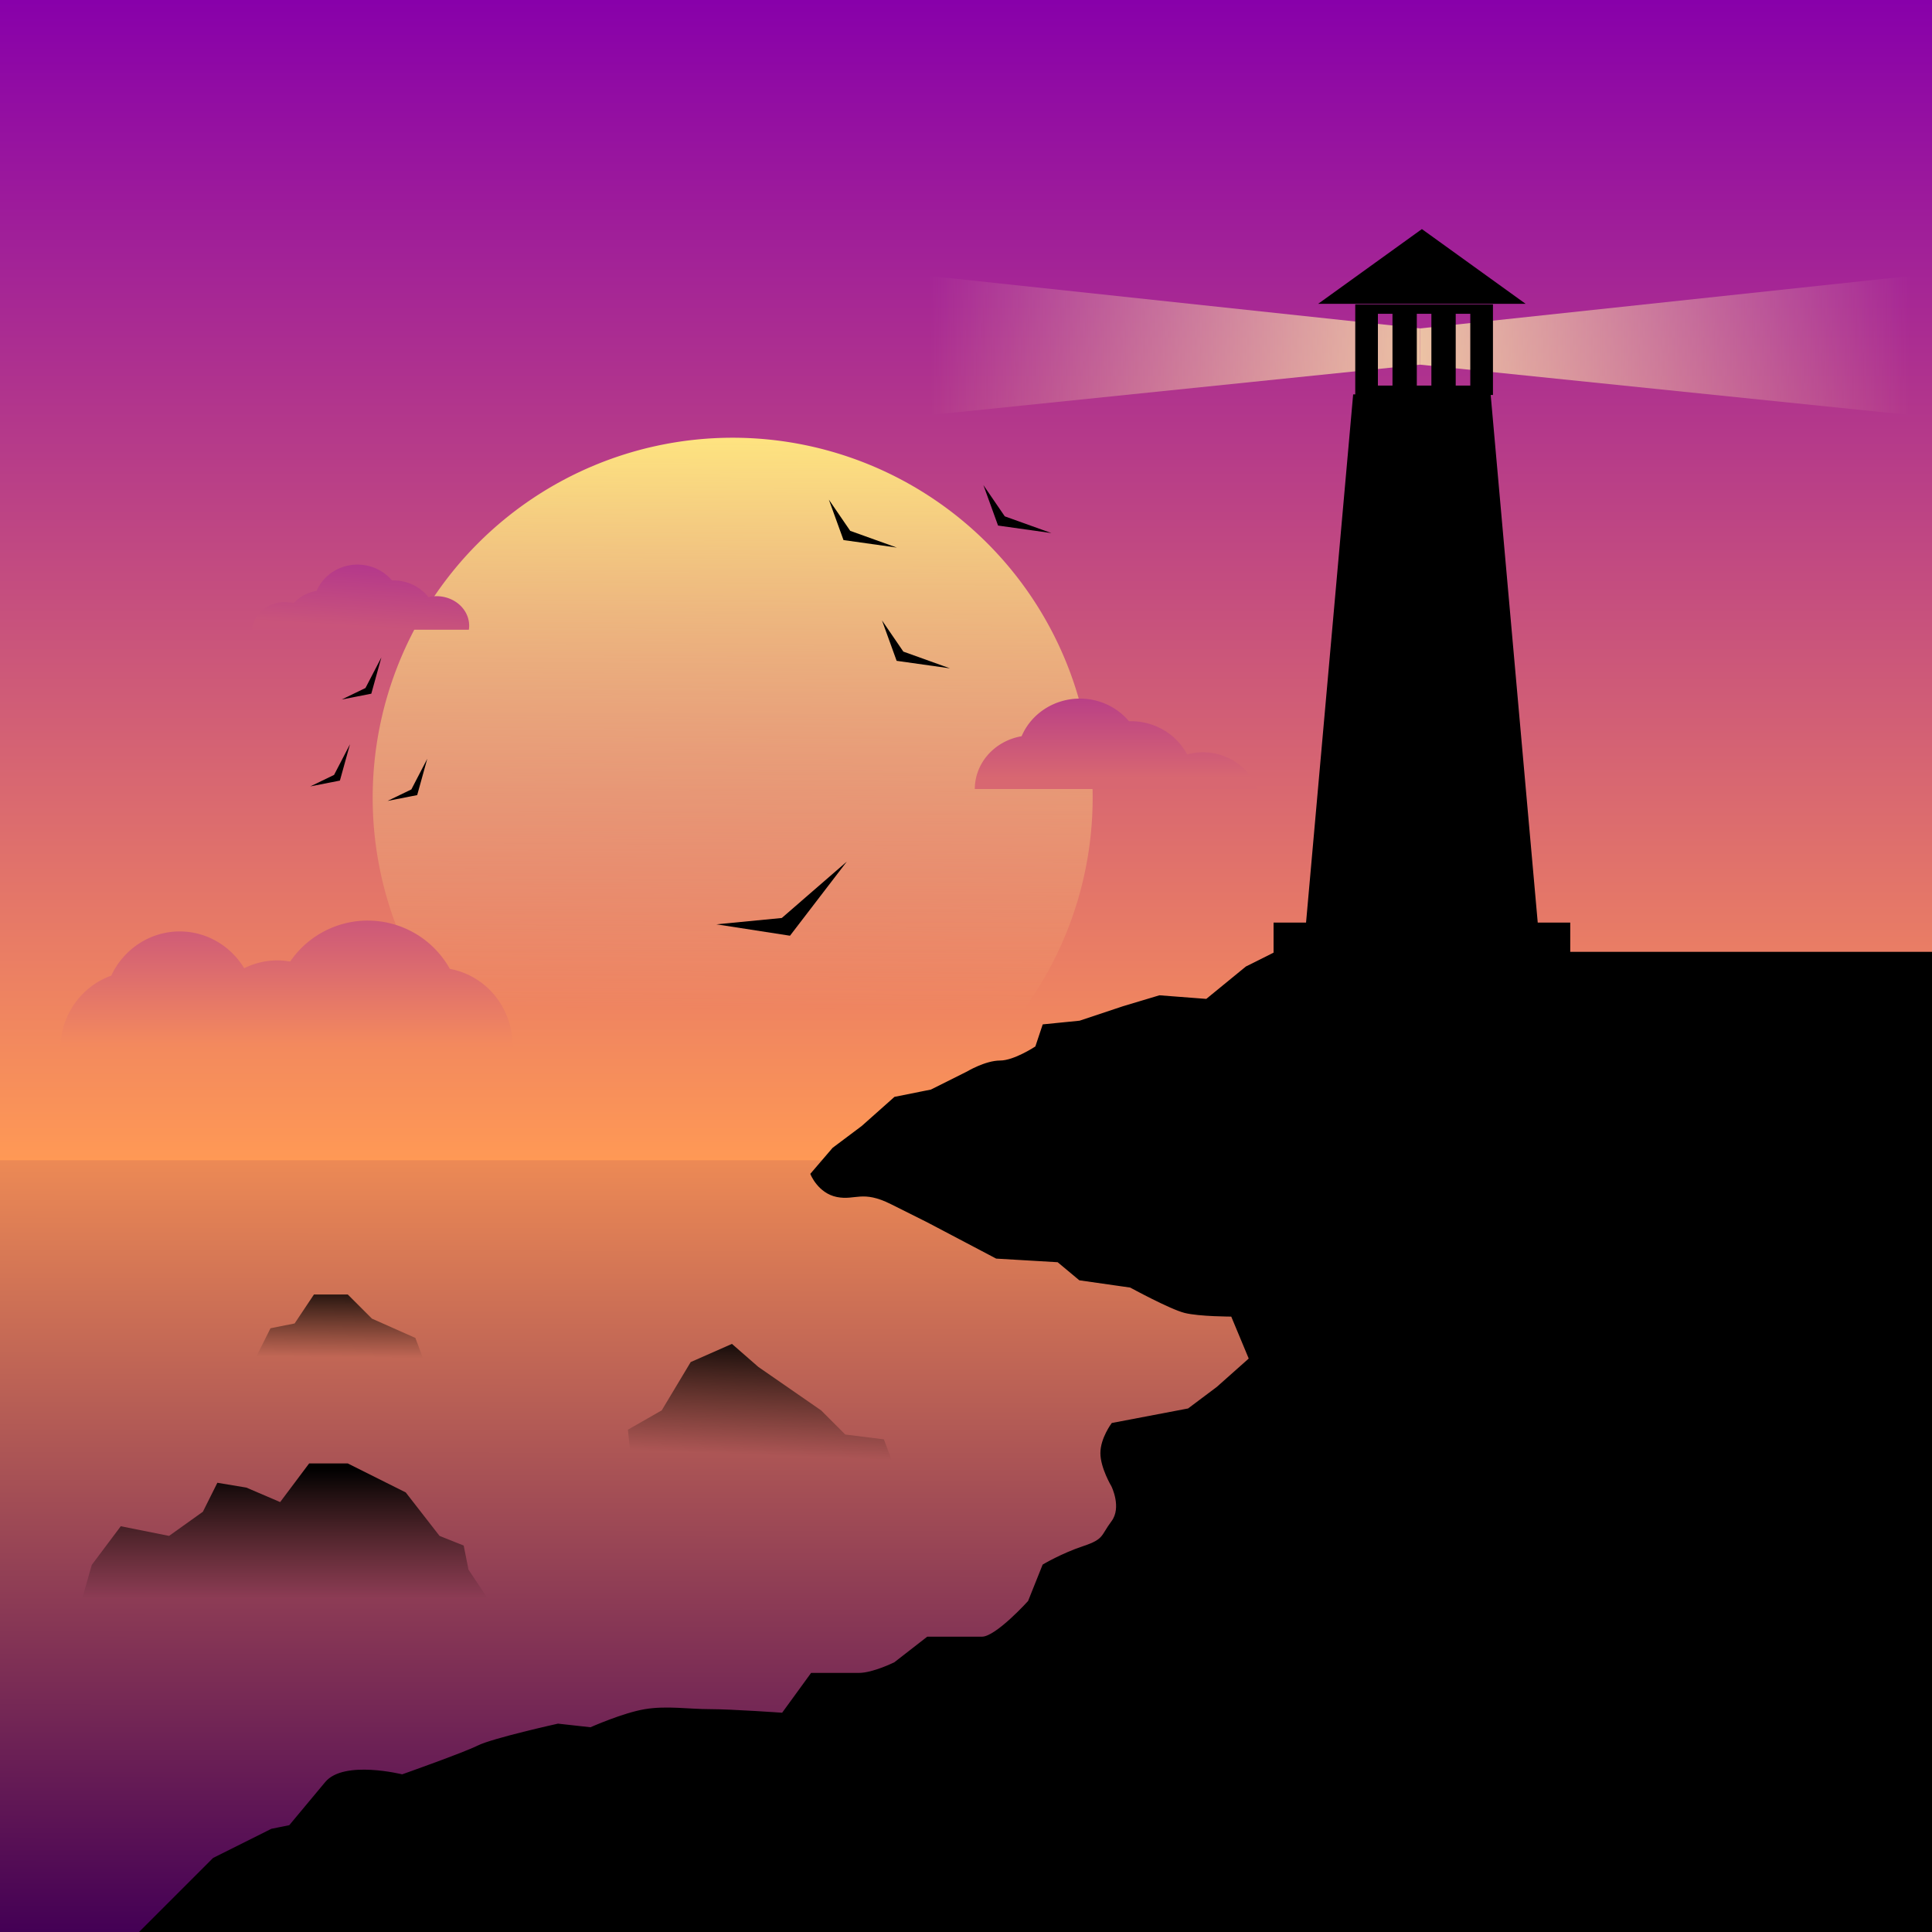 <?xml version="1.0" encoding="UTF-8"?>
<svg width="800" height="800" version="1.1" viewBox="0 0 211.667 211.667" xmlns="http://www.w3.org/2000/svg" xmlns:xlink="http://www.w3.org/1999/xlink">
 <rect x="0" y="0" width="211.667" height="211.667" fill="#333333" stroke="none"/>
 <defs>
  <linearGradient id="a">
   <stop stop-color="#fea" offset="0"/>
   <stop stop-color="#fea" stop-opacity="0" offset="1"/>
  </linearGradient>
  <linearGradient id="m" x1="104.64" x2="104.64" y1="85.333" y2="297" gradientTransform="matrix(1 0 0 .601 0 34.089)" gradientUnits="userSpaceOnUse">
   <stop stop-color="#80a" offset="0"/>
   <stop stop-color="#f95" offset="1"/>
  </linearGradient>
  <linearGradient id="n" x1="104.64" x2="105.04" y1="85.333" y2="313.36" gradientTransform="matrix(1 0 0 .412 0 -332.16)" gradientUnits="userSpaceOnUse">
   <stop stop-color="#405" offset="0"/>
   <stop stop-color="#f95" offset="1"/>
  </linearGradient>
  <linearGradient id="o" x1="82.447" x2="82.051" y1="126.16" y2="189.58" gradientTransform="translate(-3.964 6.342)" gradientUnits="userSpaceOnUse">
   <stop stop-color="#ffe680" offset="0"/>
   <stop stop-color="#ffe680" stop-opacity="0" offset="1"/>
  </linearGradient>
  <linearGradient id="p" x1="33.692" x2="33.296" y1="231.99" y2="238.73" gradientTransform="translate(5.026 -84.801)" gradientUnits="userSpaceOnUse">
   <stop stop-color="#b4388b" offset="0"/>
   <stop stop-color="#c9547b" offset="1"/>
  </linearGradient>
  <linearGradient id="q" x1="84.825" x2="84.825" y1="243.09" y2="252.21" gradientTransform="translate(33.072 -81.622)" gradientUnits="userSpaceOnUse">
   <stop stop-color="#b83e87" offset="0"/>
   <stop stop-color="#d86771" offset="1"/>
  </linearGradient>
  <linearGradient id="r" x1="32.9" x2="32.9" y1="253" y2="266.88" gradientTransform="translate(-2.117 -67.204)" gradientUnits="userSpaceOnUse">
   <stop stop-color="#cb567a" offset="0"/>
   <stop stop-color="#f3895e" offset="1"/>
  </linearGradient>
  <linearGradient id="s" x1="171.45" x2="101.86" y1="123.17" y2="123.96" gradientUnits="userSpaceOnUse" xlink:href="#a"/>
  <linearGradient id="t" x1="171.45" x2="101.86" y1="123.17" y2="123.96" gradientTransform="matrix(-1,0,0,1,311.15,0)" gradientUnits="userSpaceOnUse" xlink:href="#a"/>
  <linearGradient id="u" x1="34.925" x2="34.925" y1="246.2" y2="260.49" gradientUnits="userSpaceOnUse">
   <stop offset="0"/>
   <stop stop-opacity="0" offset="1"/>
  </linearGradient>
  <linearGradient id="v" x1="79.904" x2="79.375" y1="230.85" y2="244.61" gradientUnits="userSpaceOnUse">
   <stop offset="0"/>
   <stop stop-opacity="0" offset="1"/>
  </linearGradient>
  <linearGradient id="w" x1="35.536" x2="35.454" y1="225.44" y2="234.03" gradientUnits="userSpaceOnUse">
   <stop offset="0"/>
   <stop stop-opacity="0" offset="1"/>
  </linearGradient>
 </defs>
 <g transform="translate(0 -85.333)">
  <path transform="scale(1,-1)" d="m0-297h211.67v87.203h-211.67z" fill="url(#n)" style="paint-order:normal"/>
  <path d="m0 85.333h211.67v127.11h-211.67z" fill="url(#m)" style="paint-order:normal"/>
  <path transform="matrix(.265 0 0 .265 0 85.333)" d="m527.34 394.01l-11.984 5.992-16.479 13.482-19.477-1.498-14.98 4.494-17.979 5.994-14.98 1.498-2.996 8.988s-8.99 5.992-14.982 5.992c-5.992 0-13.482 4.494-13.482 4.494l-14.98 7.49-14.982 2.996-13.482 11.986-11.986 8.988-8.988 10.486s2.998 7.492 10.488 8.99c7.491 1.498 10.486-2.996 22.471 2.996s14.982 7.49 14.982 7.49l28.463 14.98 25.469 1.498 8.988 7.492 20.975 2.996s16.478 8.988 22.471 10.486c5.992 1.498 19.477 1.498 19.477 1.498l7.49 17.977-13.482 11.986-11.984 8.988-31.461 5.992s-4.494 5.994-4.494 11.986c0 5.992 4.494 13.482 4.494 13.482s4.494 8.988 0 14.98c-4.494 5.992-2.998 7.492-11.986 10.488-8.989 2.996-16.479 7.49-16.479 7.49l-5.992 14.98s-13.484 14.982-19.477 14.982h-22.471l-13.484 10.486s-8.988 4.494-14.98 4.494h-19.477l-11.984 16.479s-20.974-1.498-29.963-1.498c-8.989 0-17.978-1.498-26.967 0-8.989 1.498-22.471 7.492-22.471 7.492l-13.484-1.498s-26.966 5.992-32.959 8.988c-5.992 2.996-31.459 11.984-31.459 11.984s-23.97-5.993-31.461 2.996c-7.491 8.989-14.982 17.979-14.982 17.979l-7.49 1.498-23.971 11.984-31.459 31.461h743.07v-405.99h-272.66z" fill-rule="evenodd" stroke="#000" stroke-width="1px"/>
  <path d="m119.71 172.73a39.44 39.44 0 0 1 -39.44 39.44 39.44 39.44 0 0 1 -39.44 -39.44 39.44 39.44 0 0 1 39.44 -39.44 39.44 39.44 0 0 1 39.44 39.44z" fill="url(#o)" style="paint-order:normal"/>
  <path d="m148.25 128.54h15.062l5.549 62.232h-26.161z" style="paint-order:normal"/>
  <path d="m139.53 186.41h32.503v4.36h-32.503z" style="paint-order:normal"/>
  <path d="m98.69 115.23 56.885 6.085v3.969l-56.621 5.821z" fill="url(#s)" fill-rule="evenodd"/>
  <path d="m212.46 115.23-56.885 6.085v3.969l56.621 5.821z" fill="url(#t)" fill-rule="evenodd"/>
  <path transform="matrix(.265 0 0 .265 0 85.333)" d="m560.3 125.84v37.455h56.93v-37.455h-56.93zm9.367 3.889h6.025v29.678h-6.025v-29.678zm16.082 0h6.027v29.678h-6.027v-29.678zm16.084 0h6.027v29.678h-6.027v-29.678z" style="paint-order:normal"/>
  <path transform="matrix(1 0 0 .416 0 69.27)" d="m155.78 98.943 5.683 9.843 5.683 9.843h-22.732l5.683-9.843z" style="paint-order:normal"/>
  <path d="m78.485 186.6 7.166-0.694 7.125-6.178-6.226 8.121z" fill-rule="evenodd"/>
  <path d="m96.629 153.3 2.341 3.422 5.109 1.834-5.845-0.824z" fill-rule="evenodd"/>
  <path d="m42.462 173.08 2.605-1.259 1.744-3.359-1.104 3.98z" fill-rule="evenodd"/>
  <path d="m40.296 186.19a10.306 10.306 0 0 0 -8.508 4.491 8.324 8.522 0 0 0 -1.401 -0.13 8.324 8.522 0 0 0 -3.633 0.861 8.324 8.522 0 0 0 -7.069 -4.033 8.324 8.522 0 0 0 -7.498 4.846 8.324 8.522 0 0 0 -5.579 7.839h49.537a8.324 8.522 0 0 0 0.007 -0.198 8.324 8.522 0 0 0 -6.865 -8.382 10.306 10.306 0 0 0 -8.99 -5.293z" fill="url(#r)" style="paint-order:normal"/>
  <path d="m118.31 161.87a6.907 6.658 0 0 0 -6.384 4.124 6.249 5.884 0 0 0 -5.128 5.786h30.922a6.249 5.884 0 0 0 -5.924 -4.026 6.249 5.884 0 0 0 -1.737 0.235 6.907 6.658 0 0 0 -6.157 -3.641 6.907 6.658 0 0 0 -0.212 7e-3 6.907 6.658 0 0 0 -5.38 -2.485z" fill="url(#q)" style="paint-order:normal"/>
  <path d="m39.168 147.19a4.848 4.649 0 0 0 -4.481 2.879 4.386 4.108 0 0 0 -2.525 1.351 3.578 3.243 0 0 0 -0.958 -0.122 3.578 3.243 0 0 0 -3.57 3.027h23.732a3.578 3.243 0 0 0 0.036 -0.432 3.578 3.243 0 0 0 -3.578 -3.243 3.578 3.243 0 0 0 -0.881 0.103 4.848 4.649 0 0 0 -3.852 -1.832 4.848 4.649 0 0 0 -0.149 5e-3 4.848 4.649 0 0 0 -3.775 -1.735z" fill="url(#p)" style="paint-order:normal"/>
  <path d="m14.817 262.07h39.688l-3.175-4.763-0.529-2.646-2.646-1.058-3.704-4.763-6.35-3.175h-4.233l-3.175 4.233-3.704-1.587-3.175-0.529-1.587 3.175-3.704 2.646-5.292-1.058-3.175 4.233-1.058 3.704z" fill="url(#u)" fill-rule="evenodd"/>
  <path d="m69.321 247.26h29.104l-1.587-4.233-4.233-0.529-2.646-2.646-6.879-4.763-2.89-2.522-4.518 1.992-3.175 5.292-3.704 2.117z" fill="url(#v)" fill-rule="evenodd"/>
  <path d="m26.988 236.15h20.108l-1.587-4.233-4.763-2.117-2.646-2.646h-3.704l-2.117 3.175-2.646 0.529z" fill="url(#w)" fill-rule="evenodd"/>
  <path d="m33.995 171.49 2.605-1.259 1.744-3.359-1.104 3.98z" fill-rule="evenodd"/>
  <path d="m37.435 161.97 2.605-1.259 1.744-3.359-1.104 3.98z" fill-rule="evenodd"/>
  <path d="m90.808 140.07 2.341 3.422 5.109 1.834-5.845-0.824z" fill-rule="evenodd"/>
  <path d="m107.74 138.48 2.341 3.422 5.109 1.834-5.845-0.824z" fill-rule="evenodd"/>
 </g>
</svg>
